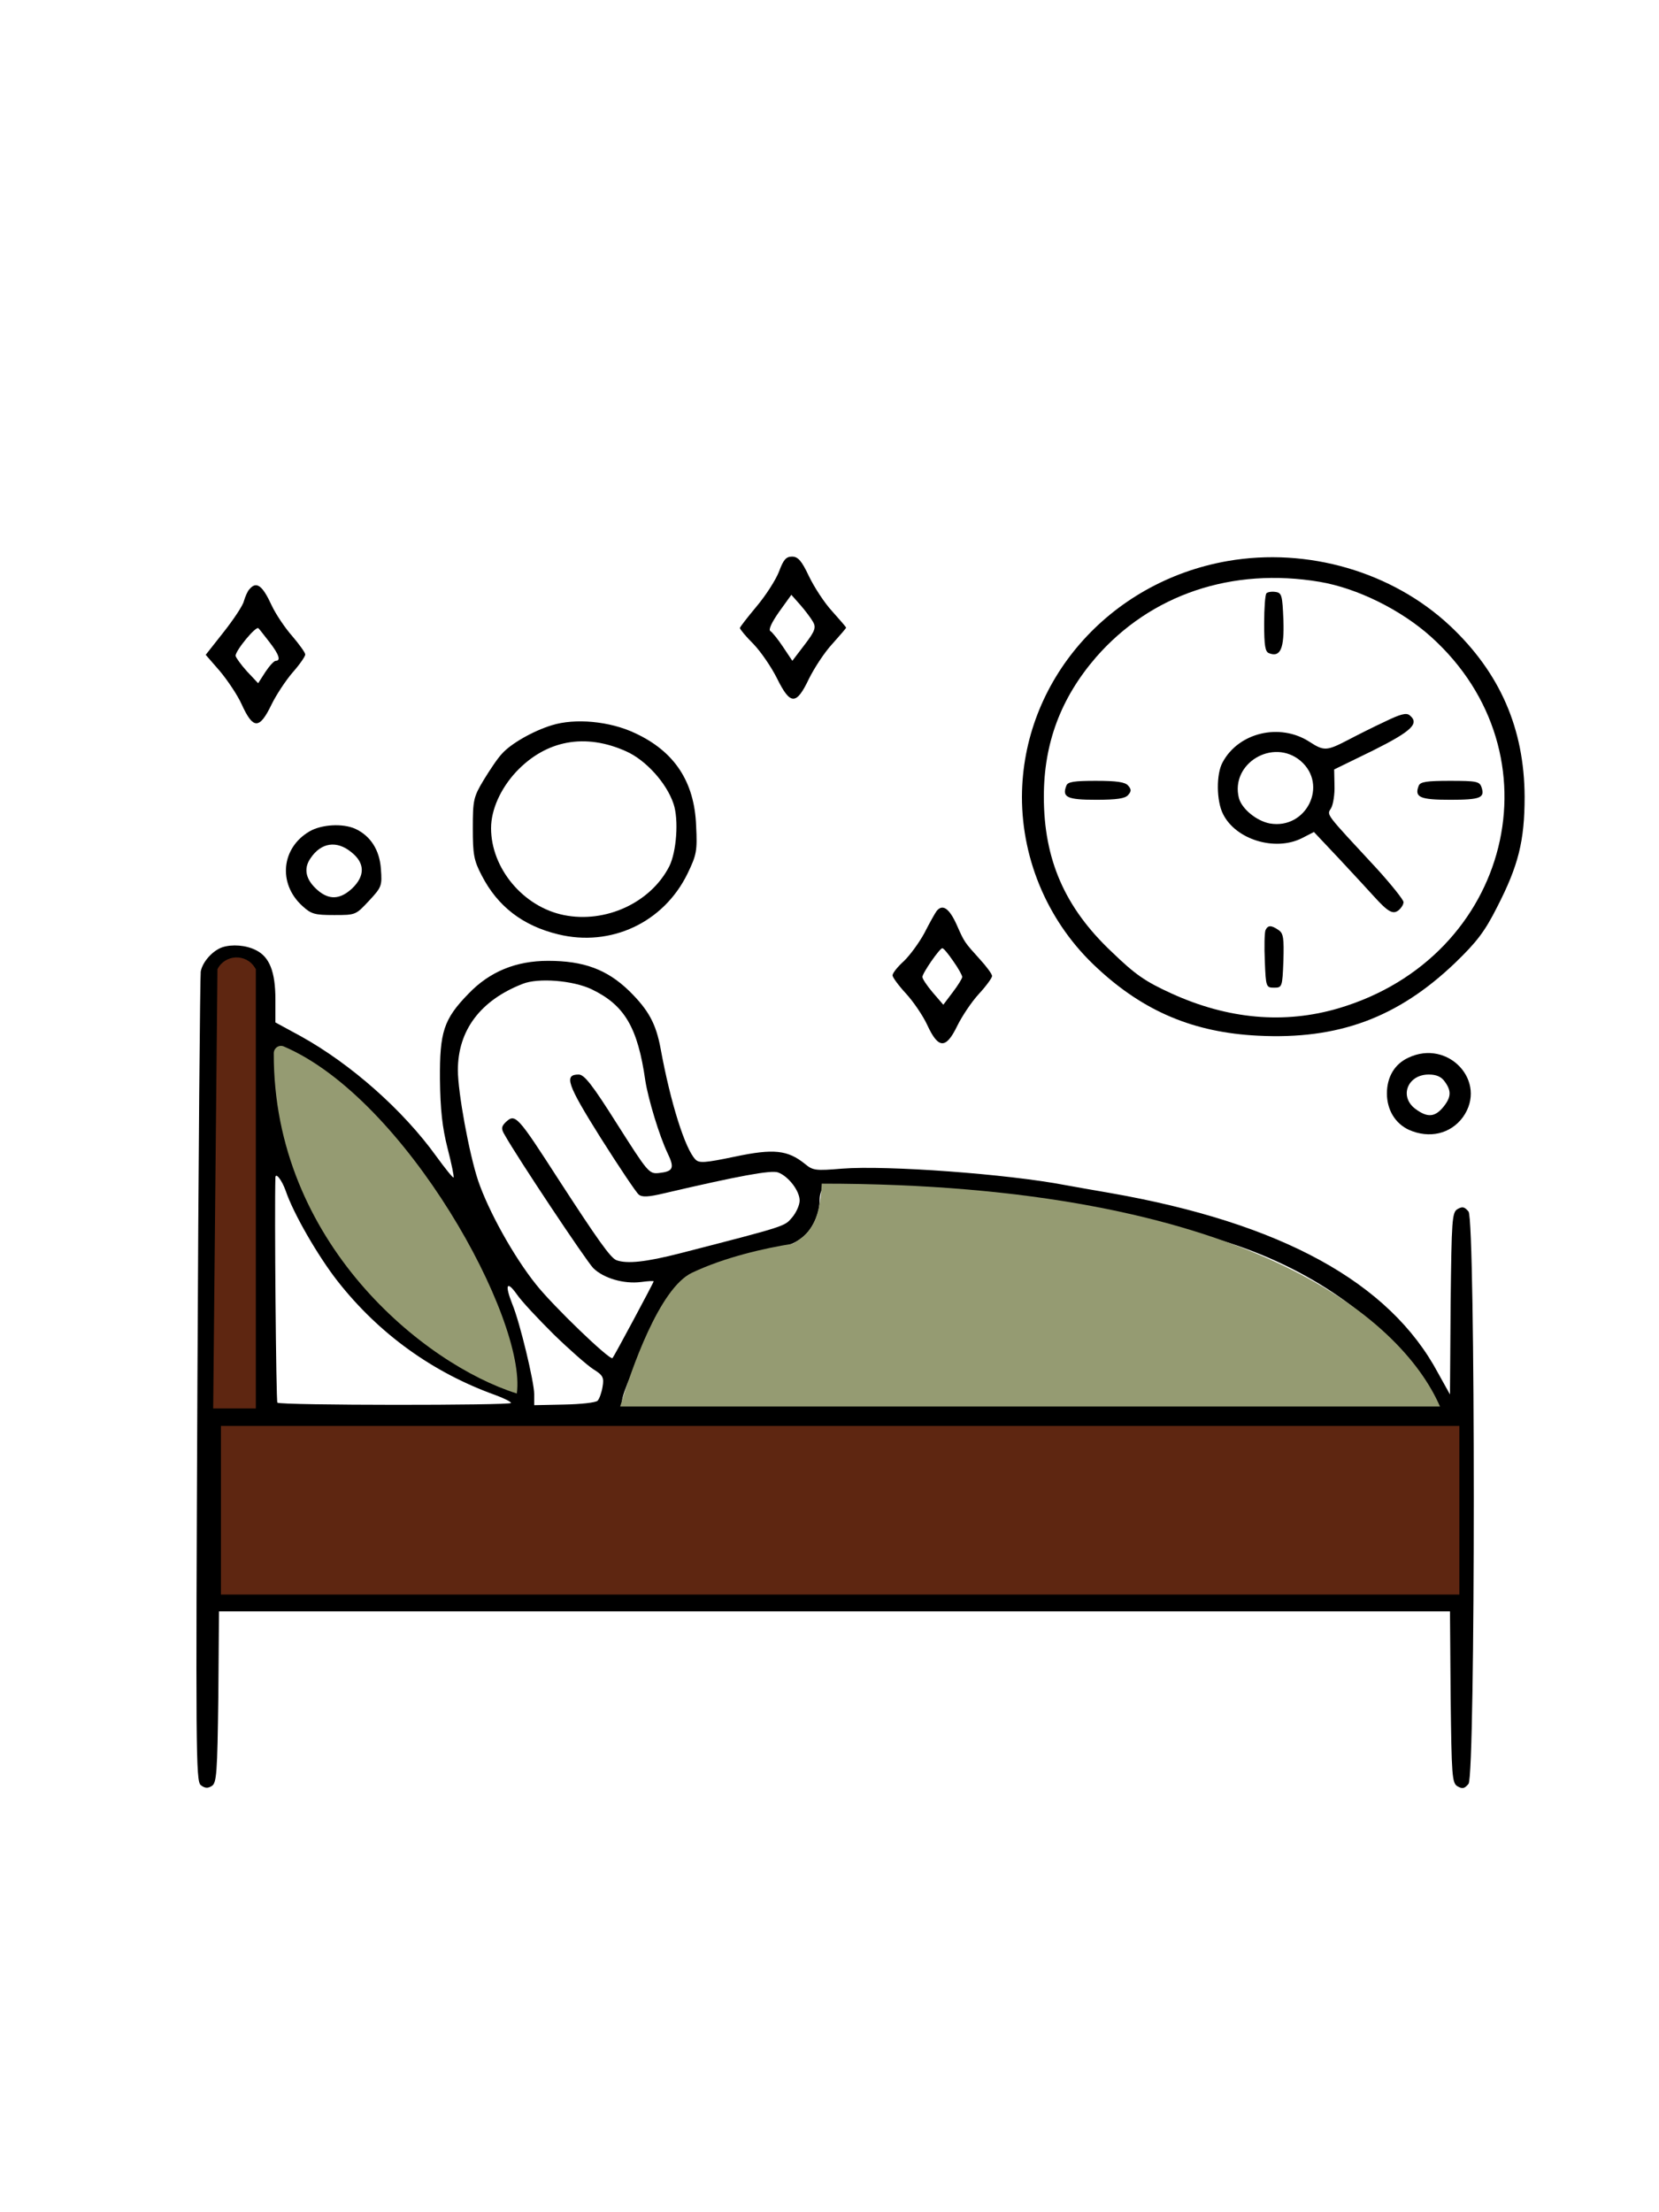 <svg width="300" height="400" viewBox="0 0 428 378" fill="none" xmlns="http://www.w3.org/2000/svg">
<path d="M200.989 51.079C200.133 53.279 197.565 57.27 195.169 60.122C192.857 62.891 190.889 65.417 190.889 65.661C190.889 65.987 192.429 67.861 194.398 69.816C196.281 71.771 199.021 75.763 200.476 78.696C203.9 85.62 205.441 85.62 208.693 78.777C210.063 76.007 212.717 71.934 214.685 69.816C216.654 67.616 218.281 65.743 218.281 65.58C218.281 65.417 216.654 63.543 214.685 61.344C212.717 59.225 210.063 55.152 208.693 52.301C206.81 48.309 205.869 47.25 204.328 47.25C202.787 47.25 202.102 48.065 200.989 51.079ZM209.721 64.032C210.577 65.498 210.32 66.394 207.581 69.979L204.413 74.134L202.017 70.549C200.733 68.594 199.192 66.72 198.764 66.476C198.165 66.15 199.106 64.195 200.989 61.507L204.157 57.107L206.468 59.714C207.752 61.181 209.207 63.136 209.721 64.032Z" fill="black"/>
<path d="M316.72 48.39C285.99 53.767 263.734 79.429 263.648 109.245C263.648 125.864 270.668 141.994 283.08 153.399C295.149 164.642 308.075 170.018 324.51 170.833C345.311 171.892 360.633 166.189 375.442 152.014C381.006 146.638 383.06 143.949 386.228 137.676C391.706 127.004 393.332 120.65 393.332 109.164C393.247 91.648 386.998 77.229 374.072 65.091C359.178 51.16 337.35 44.806 316.72 48.39ZM340.517 53.767C350.104 55.396 361.404 60.936 369.193 67.942C402.748 98.166 389.823 150.548 345.396 163.745C331.358 167.9 316.806 166.597 302.168 159.917C295.406 156.821 292.924 155.11 286.76 149.163C274.691 137.758 269.298 125.375 269.298 109.164C269.298 95.396 273.664 83.746 282.737 73.237C296.861 57.026 317.833 49.938 340.517 53.767Z" fill="black"/>
<path d="M326.736 56.7C326.394 57.026 326.137 60.529 326.137 64.52C326.137 70.223 326.394 71.852 327.421 72.178C330.331 73.319 331.358 70.956 331.102 63.624C330.845 57.27 330.674 56.618 329.133 56.374C328.106 56.211 327.078 56.374 326.736 56.7Z" fill="black"/>
<path d="M357.379 89.775C354.555 91.078 350.189 93.278 347.707 94.581C342.228 97.433 341.543 97.433 337.777 94.989C330.159 90.101 319.544 92.626 315.435 100.284C313.723 103.298 313.809 110.304 315.521 113.644C318.774 120.243 328.875 123.339 335.808 119.917L338.975 118.288L345.652 125.375C349.247 129.204 353.185 133.522 354.383 134.825C358.064 138.899 359.348 139.632 360.803 138.491C361.488 137.921 362.087 137.025 362.087 136.373C362.087 135.803 359.091 132.055 355.496 128.064C341.458 112.911 342.314 114.052 343.427 112.096C343.94 111.2 344.368 108.512 344.283 106.312L344.197 102.158L354.212 97.27C364.313 92.219 366.282 90.264 363.628 88.145C362.772 87.494 361.231 87.901 357.379 89.775ZM335.551 99.958C342.742 106.149 337.007 117.718 327.591 116.088C324.167 115.436 320.4 112.341 319.63 109.571C317.319 100.61 328.447 93.93 335.551 99.958Z" fill="black"/>
<path d="M275.117 106.313C273.919 109.327 275.289 109.979 282.736 109.979C288.129 109.979 290.269 109.653 291.039 108.757C291.895 107.779 291.895 107.29 291.039 106.313C290.269 105.416 288.129 105.091 282.736 105.091C277.172 105.091 275.46 105.335 275.117 106.313Z" fill="black"/>
<path d="M366.025 106.313C364.827 109.327 366.282 109.979 374.072 109.979C381.947 109.979 383.145 109.49 382.204 106.72C381.69 105.254 380.92 105.091 374.072 105.091C368.165 105.091 366.453 105.335 366.025 106.313Z" fill="black"/>
<path d="M326.479 143.623C326.222 144.275 326.137 147.86 326.308 151.607C326.565 158.287 326.65 158.45 328.705 158.45C330.759 158.45 330.845 158.287 331.101 151.526C331.273 145.742 331.101 144.438 329.903 143.623C327.934 142.239 327.078 142.32 326.479 143.623Z" fill="black"/>
<path d="M64.371 55.641C63.858 56.13 63.259 57.596 62.916 58.736C62.66 59.877 60.263 63.461 57.695 66.72L53.072 72.585L56.753 76.822C58.722 79.184 61.29 83.013 62.317 85.294C65.313 91.893 66.939 91.893 70.107 85.294C71.219 83.013 73.616 79.347 75.414 77.229C77.297 75.111 78.752 72.993 78.752 72.504C78.752 72.015 77.212 69.897 75.414 67.779C73.531 65.661 71.134 62.077 70.107 59.877C67.71 54.663 66.169 53.523 64.371 55.641ZM69.593 69.408C71.99 72.504 72.504 74.133 71.134 74.133C70.706 74.133 69.507 75.437 68.48 76.985L66.597 79.917L63.687 76.822C62.146 75.111 60.862 73.319 60.776 72.83C60.776 71.445 66.084 65.009 66.683 65.742C67.025 66.068 68.309 67.779 69.593 69.408Z" fill="black"/>
<path d="M142.353 90.752C137.56 92.219 131.824 95.477 129.513 98.084C128.4 99.225 126.346 102.32 124.805 104.846C122.152 109.245 121.98 110.06 121.98 117.31C121.98 124.072 122.237 125.62 124.292 129.53C128.4 137.514 134.906 142.483 143.98 144.683C157.59 148.023 171.2 141.668 177.364 129.041C179.675 124.235 179.932 123.257 179.589 116.658C179.161 105.335 174.025 97.514 163.839 92.789C157.333 89.693 148.345 88.879 142.353 90.752ZM161.613 97.514C166.664 99.795 171.971 105.661 173.768 111.037C175.138 115.111 174.539 123.42 172.656 127.167C167.862 136.536 156.22 141.913 145.435 139.713C134.992 137.595 126.688 127.656 126.688 117.31C126.688 112.504 129.171 107.045 133.194 102.728C140.898 94.581 150.999 92.707 161.613 97.514Z" fill="black"/>
<path d="M79.864 118.125C72.588 122.361 71.646 131.567 77.981 137.351C80.292 139.469 81.148 139.713 86.198 139.713C91.762 139.713 91.762 139.713 95.186 136.047C98.439 132.544 98.61 132.219 98.268 127.819C97.926 122.85 95.529 119.266 91.677 117.473C88.424 116.007 82.946 116.333 79.864 118.125ZM90.65 123.502C94.159 126.272 94.245 129.612 90.821 132.87C87.739 135.722 84.914 135.884 81.918 133.278C78.837 130.589 78.238 127.738 80.121 125.05C82.86 120.976 86.883 120.406 90.65 123.502Z" fill="black"/>
<path d="M241.648 138.654C241.22 139.225 239.765 141.832 238.481 144.357C237.112 146.882 234.715 150.141 233.174 151.607C231.548 153.074 230.264 154.703 230.264 155.273C230.264 155.762 231.804 157.88 233.688 159.917C235.571 161.954 238.139 165.701 239.252 168.145C242.076 174.255 244.045 174.336 246.956 168.308C248.154 165.864 250.636 162.117 252.52 160.08C254.403 158.043 255.944 155.925 255.944 155.436C255.944 154.948 254.574 153.074 252.862 151.2C248.753 146.638 248.839 146.801 246.784 142.157C244.901 138.003 243.189 136.781 241.648 138.654ZM245.928 151.607C247.212 153.4 248.24 155.273 248.24 155.681C248.24 156.088 247.127 157.88 245.757 159.673L243.36 162.85L240.621 159.673C239.166 157.962 237.968 156.17 237.968 155.681C237.968 154.703 242.419 148.267 243.104 148.267C243.446 148.267 244.644 149.734 245.928 151.607Z" fill="black"/>
<path d="M57.352 148.023C54.784 148.919 52.216 151.852 51.788 154.296C51.617 155.681 51.189 203.256 50.932 259.956C50.504 354.538 50.504 363.173 51.788 364.151C52.815 364.965 53.585 365.047 54.613 364.395C55.897 363.662 56.068 361.055 56.325 341.422L56.496 319.345H215.284H374.072L374.243 341.422C374.5 361.788 374.585 363.662 376.041 364.477C377.325 365.21 377.838 365.047 378.865 363.825C380.663 361.381 380.663 218.653 378.865 216.209C377.838 214.987 377.325 214.825 376.041 215.558C374.585 216.372 374.5 218.328 374.243 239.916L374.072 263.378L370.99 257.838C358.493 234.458 330.587 219.142 286.332 211.403C282.137 210.67 276.916 209.774 274.776 209.366C259.881 206.515 228.809 204.234 217.253 205.13C210.405 205.7 209.72 205.619 207.665 203.908C203.214 200.324 199.619 199.916 189.604 202.034C181.814 203.664 180.359 203.745 179.417 202.768C176.764 200.079 172.997 188.185 170.429 174.173C169.231 167.737 167.348 164.234 162.297 159.265C156.562 153.725 150.57 151.526 141.411 151.526C133.108 151.526 126.345 154.296 120.867 159.998C114.447 166.597 113.42 169.856 113.505 182.075C113.591 189.896 114.105 194.54 115.474 199.916C116.501 203.908 117.186 207.248 117.015 207.411C116.844 207.574 114.875 205.13 112.564 201.953C104.004 190.059 90.565 178.165 77.639 170.996L71.048 167.412V161.465C71.048 154.296 69.507 150.467 65.997 148.756C63.429 147.453 59.834 147.208 57.352 148.023ZM62.916 153.318C64.799 154.133 65.056 154.703 65.141 158.776C65.398 176.862 64.97 265.089 64.628 265.578C64.371 265.985 62.573 266.148 60.519 266.066L56.924 265.903L56.667 210.751C56.496 156.495 56.496 155.599 58.208 153.97C60.262 152.015 60.091 152.096 62.916 153.318ZM152.625 158.858C161.099 162.931 164.523 168.634 166.492 182.483C167.262 187.289 170.087 196.658 172.227 201.138C174.11 205.049 173.682 205.863 169.916 206.271C167.433 206.515 167.091 206.026 159.216 193.643C152.796 183.46 150.741 180.853 149.286 180.853C145.434 180.853 146.29 183.379 154.936 197.146C159.729 204.723 164.095 211.24 164.78 211.81C165.636 212.543 167.262 212.462 171.371 211.484C190.545 207.004 198.934 205.456 200.732 206.108C203.385 207.085 206.296 210.833 206.296 213.358C206.296 214.499 205.44 216.454 204.327 217.757C202.358 220.038 203.043 219.875 175.48 226.963C166.577 229.244 161.784 229.733 159.045 228.755C157.504 228.185 154.08 223.297 144.236 208.144C133.365 191.281 132.937 190.792 130.369 193.236C129.341 194.295 129.256 194.865 130.197 196.413C133.365 202.116 151.169 228.837 153.053 230.792C155.706 233.399 160.928 234.946 165.379 234.376C167.177 234.132 168.632 234.05 168.632 234.213C168.632 234.539 158.36 253.684 158.017 254.009C157.333 254.661 142.524 240.405 138.244 234.946C132.509 227.778 126.003 216.046 123.349 208.226C121.038 201.301 118.128 185.497 118.128 179.713C118.128 169.448 123.949 161.709 134.82 157.473C138.843 155.843 147.831 156.577 152.625 158.858ZM76.098 176.128C100.494 190.222 119.241 215.476 128.657 246.84C131.824 257.187 132.166 259.06 130.882 259.06C128.657 259.06 113.933 251.403 108.113 247.166C87.483 232.177 74.643 208.47 71.476 179.387C70.791 173.603 71.219 173.359 76.098 176.128ZM73.701 210.833C75.67 216.698 82.09 227.778 87.141 234.213C97.841 247.818 111.708 257.757 127.801 263.541C130.026 264.356 131.824 265.252 131.824 265.578C131.824 266.229 72.246 266.229 71.561 265.496C71.219 265.17 70.791 215.721 71.048 207.493C71.048 205.945 72.674 207.981 73.701 210.833ZM258.084 212.136C263.305 212.788 270.753 213.928 274.776 214.662C278.799 215.313 284.021 216.291 286.332 216.617C292.324 217.676 306.876 221.26 315.265 223.704C337.521 230.466 356.866 243.908 365.255 258.49C367.909 263.215 368.508 264.926 367.737 265.496C366.625 266.392 161.527 266.392 160.585 265.496C159.216 264.193 171.799 238.694 176.25 233.969C178.048 231.932 180.359 231.036 188.748 228.918C202.701 225.415 204.669 224.763 207.066 222.808C209.549 220.853 211.432 216.78 211.432 213.603C211.432 212.299 211.689 210.996 212.117 210.588C213.058 209.611 247.384 210.751 258.084 212.136ZM142.866 247.9C146.889 251.81 151.426 255.802 153.053 256.861C155.535 258.409 155.877 258.979 155.449 261.423C155.193 262.971 154.593 264.6 154.165 265.007C153.652 265.496 149.8 265.903 145.52 265.985L137.816 266.148V263.296C137.816 260.201 134.135 244.804 132.166 240.079C130.197 235.109 130.711 233.887 133.279 237.472C134.477 239.264 138.843 243.908 142.866 247.9ZM373.901 292.624L373.644 314.05H215.284H56.924L56.667 292.624L56.496 271.28H215.284H374.072L373.901 292.624Z" fill="black"/>
<path d="M363.287 176.536C359.777 178.165 357.809 181.505 357.809 185.741C357.809 189.977 359.949 193.48 363.458 195.11C368.765 197.472 374.244 196.169 377.411 191.851C383.917 182.727 373.645 171.566 363.287 176.536ZM372.703 182.646C374.501 185.089 374.415 186.719 372.275 189.326C370.135 191.851 368.252 192.014 365.17 189.733C360.89 186.556 363.116 180.853 368.594 180.853C370.563 180.853 371.847 181.424 372.703 182.646Z" fill="black"/>
<path d="M371.5 266.5H160C162.833 257 170.1 236 178.5 232C186.9 228 197.167 225.667 204.5 224.5C208.5 222.213 211.5 219.5 212 209C321 209 361.5 243.5 371.5 266.5Z" fill="#959B72"/>
<path d="M56.5 315.5V271H377V315.5H56.5Z" fill="#5E2611" stroke="black"/>
<path d="M66 153.678L65.709 153.218C63.411 149.593 58.041 149.85 56.1 153.678L55 267H66V153.678Z" fill="#5E2611"/>
<path d="M133.335 263.136C109.444 255.639 70.454 224.177 70.632 175.365C70.637 174.014 71.974 173.083 73.216 173.614C104.7 187.082 135.93 244.013 133.335 263.136Z" fill="#959B72"/>
</svg>
